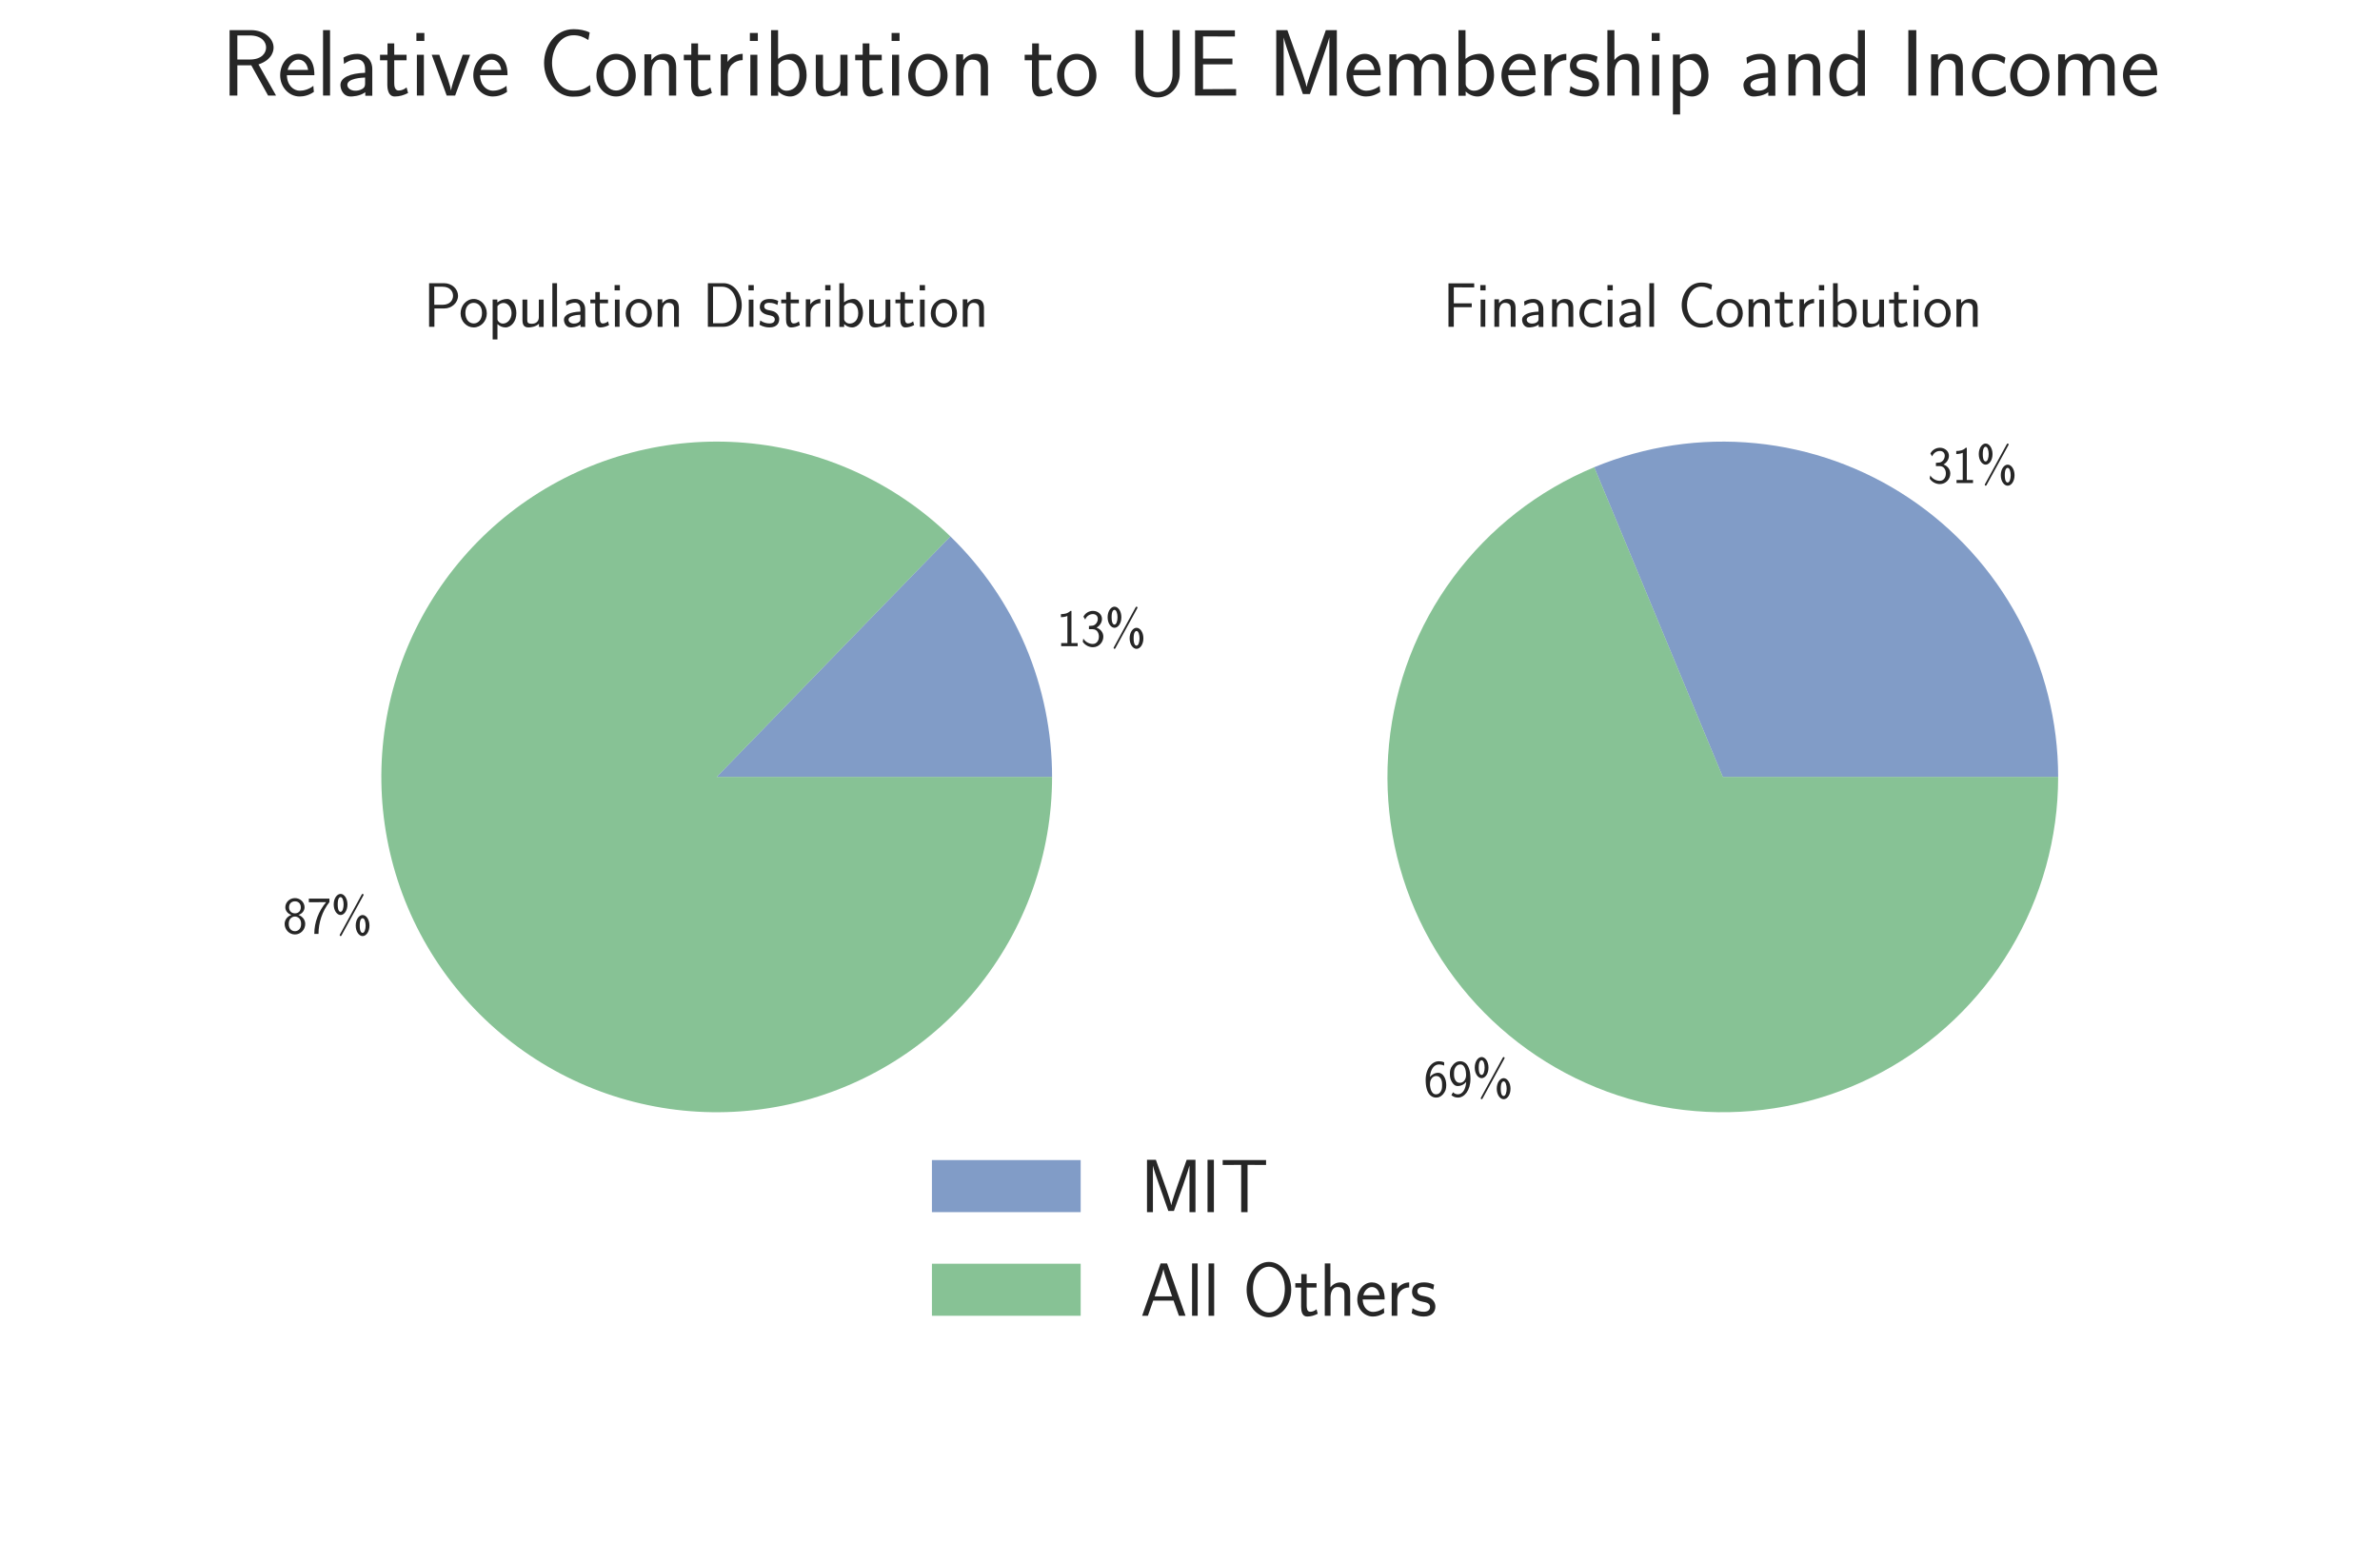 <?xml version="1.0" encoding="utf-8" standalone="no"?>
<!DOCTYPE svg PUBLIC "-//W3C//DTD SVG 1.1//EN"
  "http://www.w3.org/Graphics/SVG/1.1/DTD/svg11.dtd">
<svg height="302.4pt" version="1.1" viewBox="0 0 460.8 302.4" width="460.8pt" xmlns="http://www.w3.org/2000/svg" xmlns:xlink="http://www.w3.org/1999/xlink">
 <defs>
  <style type="text/css">*{stroke-linecap:butt;stroke-linejoin:round;}</style>
 </defs>
 <g id="figure_1">
  <g id="patch_1">
   <path d="M 0 302.4 
L 460.8 302.4 
L 460.8 0 
L 0 0 
z
" style="fill:#ffffff;"/>
  </g>
  <g id="axes_1">
   <g id="matplotlib.axis_1"/>
   <g id="matplotlib.axis_2"/>
   <g id="patch_2">
    <path d="M 203.695 150.444 
C 203.695 141.759 201.952 133.161 198.57 125.162 
C 195.189 117.162 190.236 109.922 184.006 103.87 
L 138.764 150.444 
L 203.695 150.444 
z
" style="fill:#4c72b0;opacity:0.7;"/>
   </g>
   <g id="patch_3">
    <path d="M 184.006 103.87 
C 178.673 98.689 172.489 94.463 165.725 91.375 
C 158.961 88.288 151.716 86.385 144.308 85.75 
C 136.899 85.115 129.437 85.758 122.246 87.649 
C 115.055 89.541 108.242 92.653 102.105 96.851 
C 95.968 101.049 90.597 106.27 86.228 112.286 
C 81.858 118.303 78.554 125.025 76.46 132.159 
C 74.367 139.294 73.514 146.735 73.939 154.159 
C 74.364 161.582 76.062 168.877 78.957 175.726 
C 81.852 182.575 85.902 188.876 90.931 194.353 
C 95.959 199.831 101.891 204.404 108.467 207.874 
C 115.044 211.343 122.167 213.657 129.527 214.715 
C 136.887 215.772 144.374 215.558 151.662 214.081 
C 158.949 212.604 165.929 209.886 172.296 206.046 
C 178.663 202.206 184.324 197.301 189.03 191.545 
C 193.737 185.788 197.42 179.266 199.919 172.263 
C 202.417 165.26 203.695 157.88 203.695 150.444 
L 138.764 150.444 
L 184.006 103.87 
z
" style="fill:#55a868;opacity:0.7;"/>
   </g>
   <g id="text_1">
    <!-- 13\% -->
    <g style="fill:#262626;" transform="translate(204.551 125.124)scale(0.1 -0.1)">
     <defs>
      <path d="M 1818 4288 
L 1696 4288 
C 1350 3949 947 3902 538 3891 
L 538 3520 
C 723 3526 1024 3539 1325 3673 
L 1325 371 
L 570 371 
L 570 0 
L 2573 0 
L 2573 371 
L 1818 371 
L 1818 4288 
z
" id="CMSS17-31" transform="scale(0.016)"/>
      <path d="M 1005 2060 
L 1440 2060 
C 2042 2060 2214 1532 2214 1164 
C 2214 662 1933 268 1472 268 
C 1114 268 608 449 320 926 
C 275 700 275 687 250 533 
C 550 89 1037 -128 1485 -128 
C 2214 -128 2752 481 2752 1158 
C 2752 1667 2400 2092 1920 2252 
C 2304 2463 2586 2860 2586 3321 
C 2586 3859 2093 4288 1491 4288 
C 941 4288 512 3948 333 3583 
C 378 3519 493 3334 550 3238 
C 691 3615 1056 3897 1485 3897 
C 1843 3897 2080 3660 2080 3321 
C 2080 2969 1856 2585 1478 2496 
C 1453 2496 1056 2457 1005 2451 
L 1005 2060 
z
" id="CMSS17-33" transform="scale(0.016)"/>
      <path d="M 3923 4582 
C 3962 4646 3962 4678 3962 4684 
C 3962 4755 3904 4800 3853 4800 
C 3782 4800 3750 4748 3718 4684 
L 1101 -109 
C 1088 -135 1062 -173 1062 -212 
C 1062 -282 1120 -327 1178 -327 
C 1235 -327 1248 -301 1299 -212 
L 3923 4582 
z
M 4678 953 
C 4678 1690 4282 2233 3846 2233 
C 3418 2233 3008 1703 3008 953 
C 3008 203 3418 -327 3846 -327 
C 4288 -327 4678 216 4678 953 
z
M 3846 64 
C 3712 64 3494 184 3494 953 
C 3494 1716 3712 1843 3846 1843 
C 4083 1843 4211 1379 4211 953 
C 4211 527 4083 64 3846 64 
z
M 2003 3516 
C 2003 4256 1606 4800 1171 4800 
C 742 4800 333 4269 333 3516 
C 333 2764 742 2233 1171 2233 
C 1613 2233 2003 2777 2003 3516 
z
M 1171 2624 
C 1037 2624 819 2745 819 3516 
C 819 4282 1037 4409 1171 4409 
C 1408 4409 1536 3944 1536 3516 
C 1536 3089 1408 2624 1171 2624 
z
" id="CMSS17-25" transform="scale(0.016)"/>
     </defs>
     <use transform="scale(0.996)" xlink:href="#CMSS17-31"/>
     <use transform="translate(46.844 0)scale(0.996)" xlink:href="#CMSS17-33"/>
     <use transform="translate(93.687 0)scale(0.996)" xlink:href="#CMSS17-25"/>
    </g>
   </g>
   <g id="text_2">
    <!-- 87\% -->
    <g style="fill:#262626;" transform="translate(54.711 180.745)scale(0.1 -0.1)">
     <defs>
      <path d="M 1933 2246 
C 2419 2406 2669 2793 2669 3174 
C 2669 3774 2157 4288 1504 4288 
C 826 4288 333 3755 333 3174 
C 333 2799 576 2412 1069 2246 
C 442 2003 250 1516 250 1152 
C 250 448 819 -128 1498 -128 
C 2202 -128 2752 460 2752 1152 
C 2752 1574 2502 2022 1933 2246 
z
M 1504 2438 
C 1075 2438 787 2728 787 3167 
C 787 3613 1075 3897 1504 3897 
C 1901 3897 2214 3639 2214 3167 
C 2214 2703 1907 2438 1504 2438 
z
M 1504 268 
C 1139 268 749 518 749 1158 
C 749 1817 1184 2048 1498 2048 
C 1843 2048 2253 1804 2253 1158 
C 2253 492 1830 268 1504 268 
z
" id="CMSS17-38" transform="scale(0.016)"/>
      <path d="M 1389 3788 
C 1466 3788 1542 3795 1619 3795 
L 2355 3795 
C 1440 2715 915 1350 915 -64 
L 1427 -64 
C 1427 1305 1875 2695 2752 3807 
L 2752 4224 
L 250 4224 
L 250 3788 
L 1389 3788 
z
" id="CMSS17-37" transform="scale(0.016)"/>
     </defs>
     <use transform="scale(0.996)" xlink:href="#CMSS17-38"/>
     <use transform="translate(46.844 0)scale(0.996)" xlink:href="#CMSS17-37"/>
     <use transform="translate(93.687 0)scale(0.996)" xlink:href="#CMSS17-25"/>
    </g>
   </g>
   <g id="text_3">
    <!-- Population Distribution -->
    <g style="fill:#262626;" transform="translate(81.989 63.28)scale(0.12 -0.12)">
     <defs>
      <path d="M 2106 1856 
C 2874 1856 3501 2447 3501 3139 
C 3501 3818 2899 4416 2067 4416 
L 570 4416 
L 570 0 
L 1107 0 
L 1107 1856 
L 2106 1856 
z
M 1926 4057 
C 2669 4057 2995 3598 2995 3139 
C 2995 2711 2694 2227 1926 2227 
L 1094 2227 
L 1094 4057 
L 1926 4057 
z
" id="CMSS17-50" transform="scale(0.016)"/>
      <path d="M 2829 1356 
C 2829 2175 2221 2816 1504 2816 
C 768 2816 173 2156 173 1356 
C 173 544 787 -64 1498 -64 
C 2227 -64 2829 563 2829 1356 
z
M 1504 339 
C 1050 339 659 710 659 1407 
C 659 2150 1114 2425 1498 2425 
C 1914 2425 2342 2124 2342 1407 
C 2342 684 1926 339 1504 339 
z
" id="CMSS17-6f" transform="scale(0.016)"/>
      <path d="M 966 275 
C 1178 70 1466 -64 1773 -64 
C 2368 -64 2880 553 2880 1382 
C 2880 2147 2496 2816 1946 2816 
C 1626 2816 1242 2700 954 2470 
L 954 2764 
L 480 2764 
L 480 -1280 
L 966 -1280 
L 966 275 
z
M 966 2088 
C 1018 2166 1235 2412 1587 2412 
C 2035 2412 2394 1946 2394 1382 
C 2394 741 1958 326 1530 326 
C 1402 326 1267 358 1139 468 
C 966 624 966 721 966 812 
L 966 2088 
z
" id="CMSS17-70" transform="scale(0.016)"/>
      <path d="M 2618 2752 
L 2131 2752 
L 2131 976 
C 2131 500 1786 307 1421 307 
C 998 307 960 448 960 712 
L 960 2752 
L 474 2752 
L 474 680 
C 474 179 646 -64 1088 -64 
C 1306 -64 1798 -13 2144 307 
L 2144 -13 
L 2618 -13 
L 2618 2752 
z
" id="CMSS17-75" transform="scale(0.016)"/>
      <path d="M 947 4416 
L 474 4416 
L 474 0 
L 947 0 
L 947 4416 
z
" id="CMSS17-6c" transform="scale(0.016)"/>
      <path d="M 2406 1789 
C 2406 2399 1978 2816 1402 2816 
C 1120 2816 813 2764 461 2559 
L 499 2133 
C 659 2250 934 2438 1395 2438 
C 1722 2438 1920 2185 1920 1782 
L 1920 1536 
C 896 1504 256 1209 256 711 
C 256 452 416 -64 947 -64 
C 1043 -64 1562 -52 1933 224 
L 1933 -13 
L 2406 -13 
L 2406 1789 
z
M 1920 824 
C 1920 711 1920 559 1728 446 
C 1562 339 1350 326 1261 326 
C 941 326 723 503 723 723 
C 723 1165 1722 1209 1920 1216 
L 1920 824 
z
" id="CMSS17-61" transform="scale(0.016)"/>
      <path d="M 1069 2380 
L 1901 2380 
L 1901 2752 
L 1069 2752 
L 1069 3520 
L 614 3520 
L 614 2752 
L 109 2752 
L 109 2380 
L 602 2380 
L 602 751 
C 602 384 685 -64 1107 -64 
C 1427 -64 1722 25 2003 172 
L 1901 551 
C 1747 416 1562 339 1363 339 
C 1082 339 1069 699 1069 860 
L 1069 2380 
z
" id="CMSS17-74" transform="scale(0.016)"/>
      <path d="M 979 4224 
L 442 4224 
L 442 3686 
L 979 3686 
L 979 4224 
z
M 947 2752 
L 474 2752 
L 474 0 
L 947 0 
L 947 2752 
z
" id="CMSS17-69" transform="scale(0.016)"/>
      <path d="M 2618 1878 
C 2618 2283 2522 2816 1798 2816 
C 1389 2816 1120 2604 941 2386 
L 941 2783 
L 474 2783 
L 474 0 
L 960 0 
L 960 1556 
C 960 1962 1114 2425 1549 2425 
C 2112 2425 2131 2045 2131 1826 
L 2131 0 
L 2618 0 
L 2618 1878 
z
" id="CMSS17-6e" transform="scale(0.016)"/>
      <path d="M 570 4416 
L 570 0 
L 2144 0 
C 3194 0 4000 981 4000 2169 
C 4000 3396 3194 4416 2144 4416 
L 570 4416 
z
M 1094 358 
L 1094 4057 
L 2003 4057 
C 2861 4057 3475 3275 3475 2169 
C 3475 1108 2867 358 2003 358 
L 1094 358 
z
" id="CMSS17-44" transform="scale(0.016)"/>
      <path d="M 2061 2623 
C 1683 2803 1389 2816 1197 2816 
C 742 2816 198 2655 198 2009 
C 198 1363 902 1222 1094 1183 
C 1389 1126 1715 1062 1715 742 
C 1715 339 1254 339 1171 339 
C 915 339 563 409 243 639 
L 166 211 
C 531 0 883 -64 1178 -64 
C 1965 -64 2163 416 2163 780 
C 2163 1094 1984 1305 1862 1401 
C 1651 1567 1574 1587 1050 1695 
C 960 1708 646 1779 646 2067 
C 646 2431 1050 2431 1139 2431 
C 1555 2431 1811 2303 1984 2207 
L 2061 2623 
z
" id="CMSS17-73" transform="scale(0.016)"/>
      <path d="M 954 1369 
C 954 1974 1395 2379 1958 2392 
L 1958 2816 
C 1549 2809 1165 2604 934 2270 
L 934 2783 
L 480 2783 
L 480 0 
L 954 0 
L 954 1369 
z
" id="CMSS17-72" transform="scale(0.016)"/>
      <path d="M 954 4416 
L 480 4416 
L 480 -13 
L 966 -13 
L 966 275 
C 1210 38 1504 -64 1766 -64 
C 2381 -64 2880 559 2880 1382 
C 2880 2133 2496 2816 1926 2816 
C 1523 2816 1165 2649 954 2476 
L 954 4416 
z
M 966 2095 
C 1107 2276 1306 2425 1587 2425 
C 1965 2425 2394 2146 2394 1382 
C 2394 566 1882 326 1530 326 
C 1402 326 1267 358 1139 468 
C 966 624 966 721 966 812 
L 966 2095 
z
" id="CMSS17-62" transform="scale(0.016)"/>
     </defs>
     <use transform="scale(0.996)" xlink:href="#CMSS17-50"/>
     <use transform="translate(57.133 0)scale(0.996)" xlink:href="#CMSS17-6f"/>
     <use transform="translate(103.977 0)scale(0.996)" xlink:href="#CMSS17-70"/>
     <use transform="translate(152.182 0)scale(0.996)" xlink:href="#CMSS17-75"/>
     <use transform="translate(200.387 0)scale(0.996)" xlink:href="#CMSS17-6c"/>
     <use transform="translate(222.567 0)scale(0.996)" xlink:href="#CMSS17-61"/>
     <use transform="translate(267.489 0)scale(0.996)" xlink:href="#CMSS17-74"/>
     <use transform="translate(301.321 0)scale(0.996)" xlink:href="#CMSS17-69"/>
     <use transform="translate(323.502 0)scale(0.996)" xlink:href="#CMSS17-6f"/>
     <use transform="translate(370.345 0)scale(0.996)" xlink:href="#CMSS17-6e"/>
     <use transform="translate(449.779 0)scale(0.996)" xlink:href="#CMSS17-44"/>
     <use transform="translate(517.322 0)scale(0.996)" xlink:href="#CMSS17-69"/>
     <use transform="translate(539.503 0)scale(0.996)" xlink:href="#CMSS17-73"/>
     <use transform="translate(575.416 0)scale(0.996)" xlink:href="#CMSS17-74"/>
     <use transform="translate(609.248 0)scale(0.996)" xlink:href="#CMSS17-72"/>
     <use transform="translate(641.158 0)scale(0.996)" xlink:href="#CMSS17-69"/>
     <use transform="translate(663.338 0)scale(0.996)" xlink:href="#CMSS17-62"/>
     <use transform="translate(711.543 0)scale(0.996)" xlink:href="#CMSS17-75"/>
     <use transform="translate(759.748 0)scale(0.996)" xlink:href="#CMSS17-74"/>
     <use transform="translate(793.58 0)scale(0.996)" xlink:href="#CMSS17-69"/>
     <use transform="translate(815.761 0)scale(0.996)" xlink:href="#CMSS17-6f"/>
     <use transform="translate(862.604 0)scale(0.996)" xlink:href="#CMSS17-6e"/>
    </g>
   </g>
  </g>
  <g id="axes_2">
   <g id="matplotlib.axis_3"/>
   <g id="matplotlib.axis_4"/>
   <g id="patch_4">
    <path d="M 398.487 150.444 
C 398.487 139.763 395.852 129.245 390.815 119.826 
C 385.779 110.407 378.495 102.375 369.612 96.444 
C 360.729 90.513 350.519 86.864 339.888 85.823 
C 329.258 84.781 318.534 86.378 308.668 90.472 
L 333.556 150.444 
L 398.487 150.444 
z
" style="fill:#4c72b0;opacity:0.7;"/>
   </g>
   <g id="patch_5">
    <path d="M 308.668 90.472 
C 297.811 94.978 288.378 102.349 281.381 111.795 
C 274.384 121.241 270.081 132.413 268.935 144.112 
C 267.789 155.811 269.841 167.605 274.871 178.23 
C 279.902 188.855 287.724 197.916 297.501 204.444 
C 307.277 210.972 318.645 214.724 330.387 215.297 
C 342.128 215.871 353.808 213.246 364.174 207.703 
C 374.541 202.16 383.21 193.904 389.252 183.821 
C 395.295 173.737 398.487 162.199 398.487 150.444 
L 333.556 150.444 
L 308.668 90.472 
z
" style="fill:#55a868;opacity:0.7;"/>
   </g>
   <g id="text_4">
    <!-- 31\% -->
    <g style="fill:#262626;" transform="translate(373.218 93.535)scale(0.1 -0.1)">
     <use transform="scale(0.996)" xlink:href="#CMSS17-33"/>
     <use transform="translate(46.844 0)scale(0.996)" xlink:href="#CMSS17-31"/>
     <use transform="translate(93.687 0)scale(0.996)" xlink:href="#CMSS17-25"/>
    </g>
   </g>
   <g id="text_5">
    <!-- 69\% -->
    <g style="fill:#262626;" transform="translate(275.63 212.335)scale(0.1 -0.1)">
     <defs>
      <path d="M 2496 4159 
C 2227 4268 2035 4288 1856 4288 
C 1024 4288 250 3408 250 2023 
C 250 268 986 -128 1510 -128 
C 1798 -128 2086 -39 2362 281 
C 2643 619 2752 900 2752 1392 
C 2752 2183 2362 2886 1779 2886 
C 1357 2886 992 2662 768 2381 
C 832 3290 1254 3897 1862 3897 
C 2029 3897 2246 3871 2496 3760 
L 2496 4159 
z
M 774 1372 
C 774 1423 774 1455 781 1551 
C 781 2049 1069 2496 1536 2496 
C 1837 2496 1990 2336 2106 2138 
C 2240 1889 2246 1653 2246 1392 
C 2246 1143 2246 894 2099 638 
C 1978 441 1818 268 1510 268 
C 902 268 800 1117 774 1372 
z
" id="CMSS17-36" transform="scale(0.016)"/>
      <path d="M 435 172 
C 614 19 845 -128 1235 -128 
C 2010 -128 2752 738 2752 2136 
C 2752 3987 1952 4288 1523 4288 
C 1094 4288 819 4095 582 3789 
C 301 3438 250 3125 250 2761 
C 250 2327 326 2059 506 1753 
C 749 1356 973 1273 1222 1273 
C 1600 1273 1978 1459 2234 1778 
C 2189 908 1798 268 1235 268 
C 1005 268 819 340 634 516 
L 435 172 
z
M 2214 2774 
C 2221 2729 2221 2646 2221 2621 
C 2221 2085 1914 1664 1466 1664 
C 1171 1664 1018 1817 902 2015 
C 762 2263 755 2506 755 2761 
C 755 3010 755 3284 934 3559 
C 1069 3757 1235 3897 1523 3897 
C 2112 3897 2208 3036 2214 2774 
z
" id="CMSS17-39" transform="scale(0.016)"/>
     </defs>
     <use transform="scale(0.996)" xlink:href="#CMSS17-36"/>
     <use transform="translate(46.844 0)scale(0.996)" xlink:href="#CMSS17-39"/>
     <use transform="translate(93.687 0)scale(0.996)" xlink:href="#CMSS17-25"/>
    </g>
   </g>
   <g id="text_6">
    <!-- Financial Contribution -->
    <g style="fill:#262626;" transform="translate(279.368 63.28)scale(0.12 -0.12)">
     <defs>
      <path d="M 2918 1984 
L 2918 2374 
L 1101 2374 
L 1101 3993 
L 1882 3993 
C 1958 3993 2035 3987 2112 3987 
L 3168 3987 
L 3168 4403 
L 563 4403 
L 563 0 
L 1101 0 
L 1101 1984 
L 2918 1984 
z
" id="CMSS17-46" transform="scale(0.016)"/>
      <path d="M 2464 2540 
C 2464 2585 2170 2713 2093 2739 
C 1882 2816 1613 2816 1542 2816 
C 710 2816 211 2092 211 1363 
C 211 595 768 -64 1517 -64 
C 1946 -64 2253 76 2502 243 
L 2464 665 
C 2189 454 1869 339 1523 339 
C 1024 339 698 774 698 1369 
C 698 1830 909 2412 1549 2412 
C 1901 2412 2099 2342 2394 2143 
L 2464 2540 
z
" id="CMSS17-63" transform="scale(0.016)"/>
      <path d="M 3501 705 
C 3072 416 2874 332 2355 332 
C 1459 332 934 1304 934 2191 
C 934 3137 1472 4070 2381 4070 
C 2790 4070 3059 3954 3386 3748 
L 3475 4255 
C 3168 4409 2778 4480 2387 4480 
C 1158 4480 397 3343 397 2191 
C 397 924 1299 -77 2323 -77 
C 2874 -77 3066 -32 3539 268 
L 3501 705 
z
" id="CMSS17-43" transform="scale(0.016)"/>
     </defs>
     <use transform="scale(0.996)" xlink:href="#CMSS17-46"/>
     <use transform="translate(53.29 0)scale(0.996)" xlink:href="#CMSS17-69"/>
     <use transform="translate(75.47 0)scale(0.996)" xlink:href="#CMSS17-6e"/>
     <use transform="translate(123.675 0)scale(0.996)" xlink:href="#CMSS17-61"/>
     <use transform="translate(168.597 0)scale(0.996)" xlink:href="#CMSS17-6e"/>
     <use transform="translate(216.802 0)scale(0.996)" xlink:href="#CMSS17-63"/>
     <use transform="translate(258.441 0)scale(0.996)" xlink:href="#CMSS17-69"/>
     <use transform="translate(280.622 0)scale(0.996)" xlink:href="#CMSS17-61"/>
     <use transform="translate(325.544 0)scale(0.996)" xlink:href="#CMSS17-6c"/>
     <use transform="translate(378.953 0)scale(0.996)" xlink:href="#CMSS17-43"/>
     <use transform="translate(438.809 0)scale(0.996)" xlink:href="#CMSS17-6f"/>
     <use transform="translate(485.653 0)scale(0.996)" xlink:href="#CMSS17-6e"/>
     <use transform="translate(533.858 0)scale(0.996)" xlink:href="#CMSS17-74"/>
     <use transform="translate(567.689 0)scale(0.996)" xlink:href="#CMSS17-72"/>
     <use transform="translate(599.599 0)scale(0.996)" xlink:href="#CMSS17-69"/>
     <use transform="translate(621.78 0)scale(0.996)" xlink:href="#CMSS17-62"/>
     <use transform="translate(669.985 0)scale(0.996)" xlink:href="#CMSS17-75"/>
     <use transform="translate(718.19 0)scale(0.996)" xlink:href="#CMSS17-74"/>
     <use transform="translate(752.021 0)scale(0.996)" xlink:href="#CMSS17-69"/>
     <use transform="translate(774.202 0)scale(0.996)" xlink:href="#CMSS17-6f"/>
     <use transform="translate(821.046 0)scale(0.996)" xlink:href="#CMSS17-6e"/>
    </g>
   </g>
  </g>
  <g id="text_7">
   <!-- Relative Contribution to UE Membership and Income -->
   <g style="fill:#262626;" transform="translate(42.816 18.501)scale(0.18 -0.18)">
    <defs>
     <path d="M 2522 2099 
L 2534 2105 
C 3533 2450 3539 3125 3539 3244 
C 3539 3838 2925 4416 2003 4416 
L 570 4416 
L 570 0 
L 1094 0 
L 1094 2041 
L 2035 2041 
L 3168 0 
L 3706 0 
L 2522 2099 
z
M 1094 2432 
L 1094 4057 
L 1933 4057 
C 2746 4057 3034 3607 3034 3244 
C 3034 2907 2778 2432 1933 2432 
L 1094 2432 
z
" id="CMSS17-52" transform="scale(0.016)"/>
     <path d="M 2502 1375 
C 2502 1587 2490 2001 2285 2347 
C 2061 2713 1696 2816 1421 2816 
C 755 2816 192 2184 192 1363 
C 192 579 774 -64 1510 -64 
C 1798 -64 2150 19 2470 249 
C 2470 275 2458 414 2451 421 
C 2451 433 2432 629 2432 655 
C 2125 408 1773 326 1517 326 
C 1107 326 666 667 646 1375 
L 2502 1375 
z
M 698 1728 
C 781 2086 1062 2425 1421 2425 
C 1517 2425 1965 2412 2080 1728 
L 698 1728 
z
" id="CMSS17-65" transform="scale(0.016)"/>
     <path d="M 2675 2752 
L 2176 2752 
L 1747 1555 
C 1613 1164 1421 627 1389 352 
L 1382 352 
C 1370 467 1318 633 1286 748 
C 1248 889 1197 1056 1158 1171 
L 595 2752 
L 83 2752 
L 1094 0 
L 1664 0 
L 2675 2752 
z
" id="CMSS17-76" transform="scale(0.016)"/>
     <path d="M 3552 4416 
L 3066 4416 
L 3066 1459 
C 3066 608 2547 230 2074 230 
C 1587 230 1101 627 1101 1452 
L 1101 4416 
L 563 4416 
L 563 1465 
C 563 544 1274 -128 2067 -128 
C 2861 -128 3552 544 3552 1465 
L 3552 4416 
z
" id="CMSS17-55" transform="scale(0.016)"/>
     <path d="M 1958 435 
C 1446 435 1216 435 1101 428 
L 1101 2105 
L 3085 2105 
L 3085 2496 
L 1101 2496 
L 1101 3993 
L 1926 3993 
C 2003 3993 2080 3987 2157 3987 
L 3251 3987 
L 3251 4403 
L 563 4403 
L 563 0 
L 3334 0 
L 3334 441 
L 1958 435 
z
" id="CMSS17-45" transform="scale(0.016)"/>
     <path d="M 3194 2373 
L 2886 1476 
C 2835 1311 2662 795 2624 592 
L 2618 592 
C 2598 719 2560 853 2458 1177 
C 2400 1368 2336 1565 2272 1743 
L 1325 4416 
L 576 4416 
L 576 0 
L 1075 0 
L 1075 3899 
L 1082 3899 
C 1082 3893 1139 3613 1530 2500 
L 2374 102 
L 2848 102 
L 3610 2233 
C 3661 2379 3821 2843 3891 3066 
C 3955 3257 4115 3728 4154 3912 
L 4160 3912 
L 4160 0 
L 4666 0 
L 4666 4416 
L 3923 4416 
L 3194 2373 
z
" id="CMSS17-4d" transform="scale(0.016)"/>
     <path d="M 4288 1878 
C 4288 2309 4179 2816 3462 2816 
C 2982 2816 2694 2515 2566 2328 
C 2451 2668 2182 2816 1798 2816 
C 1363 2816 1088 2566 941 2386 
L 941 2783 
L 474 2783 
L 474 0 
L 960 0 
L 960 1556 
C 960 1936 1101 2425 1555 2425 
C 2138 2425 2138 2013 2138 1826 
L 2138 0 
L 2624 0 
L 2624 1556 
C 2624 1936 2765 2425 3219 2425 
C 3802 2425 3802 2013 3802 1826 
L 3802 0 
L 4288 0 
L 4288 1878 
z
" id="CMSS17-6d" transform="scale(0.016)"/>
     <path d="M 2618 1878 
C 2618 2283 2522 2816 1798 2816 
C 1395 2816 1133 2617 947 2399 
L 947 4416 
L 474 4416 
L 474 0 
L 960 0 
L 960 1556 
C 960 1962 1114 2425 1549 2425 
C 2112 2425 2131 2045 2131 1826 
L 2131 0 
L 2618 0 
L 2618 1878 
z
" id="CMSS17-68" transform="scale(0.016)"/>
     <path d="M 2611 4416 
L 2138 4416 
L 2138 2495 
C 1939 2662 1613 2816 1254 2816 
C 672 2816 211 2179 211 1375 
C 211 572 666 -64 1235 -64 
C 1677 -64 1971 172 2125 307 
L 2125 -13 
L 2611 -13 
L 2611 4416 
z
M 2125 851 
C 2125 760 2125 663 1926 488 
C 1798 378 1645 326 1498 326 
C 1152 326 698 585 698 1369 
C 698 2185 1210 2425 1562 2425 
C 1798 2425 1990 2308 2125 2114 
L 2125 851 
z
" id="CMSS17-64" transform="scale(0.016)"/>
     <path d="M 1094 4416 
L 557 4416 
L 557 0 
L 1094 0 
L 1094 4416 
z
" id="CMSS17-49" transform="scale(0.016)"/>
    </defs>
    <use transform="scale(0.996)" xlink:href="#CMSS17-52"/>
    <use transform="translate(60.416 0)scale(0.996)" xlink:href="#CMSS17-65"/>
    <use transform="translate(102.055 0)scale(0.996)" xlink:href="#CMSS17-6c"/>
    <use transform="translate(124.236 0)scale(0.996)" xlink:href="#CMSS17-61"/>
    <use transform="translate(169.158 0)scale(0.996)" xlink:href="#CMSS17-74"/>
    <use transform="translate(202.989 0)scale(0.996)" xlink:href="#CMSS17-69"/>
    <use transform="translate(225.17 0)scale(0.996)" xlink:href="#CMSS17-76"/>
    <use transform="translate(268.17 0)scale(0.996)" xlink:href="#CMSS17-65"/>
    <use transform="translate(341.038 0)scale(0.996)" xlink:href="#CMSS17-43"/>
    <use transform="translate(400.894 0)scale(0.996)" xlink:href="#CMSS17-6f"/>
    <use transform="translate(447.737 0)scale(0.996)" xlink:href="#CMSS17-6e"/>
    <use transform="translate(495.942 0)scale(0.996)" xlink:href="#CMSS17-74"/>
    <use transform="translate(529.774 0)scale(0.996)" xlink:href="#CMSS17-72"/>
    <use transform="translate(561.684 0)scale(0.996)" xlink:href="#CMSS17-69"/>
    <use transform="translate(583.864 0)scale(0.996)" xlink:href="#CMSS17-62"/>
    <use transform="translate(632.069 0)scale(0.996)" xlink:href="#CMSS17-75"/>
    <use transform="translate(680.274 0)scale(0.996)" xlink:href="#CMSS17-74"/>
    <use transform="translate(714.106 0)scale(0.996)" xlink:href="#CMSS17-69"/>
    <use transform="translate(736.287 0)scale(0.996)" xlink:href="#CMSS17-6f"/>
    <use transform="translate(783.13 0)scale(0.996)" xlink:href="#CMSS17-6e"/>
    <use transform="translate(862.564 0)scale(0.996)" xlink:href="#CMSS17-74"/>
    <use transform="translate(896.396 0)scale(0.996)" xlink:href="#CMSS17-6f"/>
    <use transform="translate(974.469 0)scale(0.996)" xlink:href="#CMSS17-55"/>
    <use transform="translate(1038.608 0)scale(0.996)" xlink:href="#CMSS17-45"/>
    <use transform="translate(1125.729 0)scale(0.996)" xlink:href="#CMSS17-4d"/>
    <use transform="translate(1207.405 0)scale(0.996)" xlink:href="#CMSS17-65"/>
    <use transform="translate(1249.044 0)scale(0.996)" xlink:href="#CMSS17-6d"/>
    <use transform="translate(1323.274 0)scale(0.996)" xlink:href="#CMSS17-62"/>
    <use transform="translate(1374.081 0)scale(0.996)" xlink:href="#CMSS17-65"/>
    <use transform="translate(1415.72 0)scale(0.996)" xlink:href="#CMSS17-72"/>
    <use transform="translate(1447.629 0)scale(0.996)" xlink:href="#CMSS17-73"/>
    <use transform="translate(1483.543 0)scale(0.996)" xlink:href="#CMSS17-68"/>
    <use transform="translate(1531.748 0)scale(0.996)" xlink:href="#CMSS17-69"/>
    <use transform="translate(1553.929 0)scale(0.996)" xlink:href="#CMSS17-70"/>
    <use transform="translate(1633.363 0)scale(0.996)" xlink:href="#CMSS17-61"/>
    <use transform="translate(1678.285 0)scale(0.996)" xlink:href="#CMSS17-6e"/>
    <use transform="translate(1726.49 0)scale(0.996)" xlink:href="#CMSS17-64"/>
    <use transform="translate(1805.924 0)scale(0.996)" xlink:href="#CMSS17-49"/>
    <use transform="translate(1831.708 0)scale(0.996)" xlink:href="#CMSS17-6e"/>
    <use transform="translate(1879.913 0)scale(0.996)" xlink:href="#CMSS17-63"/>
    <use transform="translate(1921.551 0)scale(0.996)" xlink:href="#CMSS17-6f"/>
    <use transform="translate(1968.395 0)scale(0.996)" xlink:href="#CMSS17-6d"/>
    <use transform="translate(2042.624 0)scale(0.996)" xlink:href="#CMSS17-65"/>
   </g>
  </g>
  <g id="legend_1">
   <g id="patch_6">
    <path d="M 180.433 234.72 
L 209.233 234.72 
L 209.233 224.64 
L 180.433 224.64 
z
" style="fill:#4c72b0;opacity:0.7;"/>
   </g>
   <g id="text_8">
    <!-- MIT -->
    <g style="fill:#262626;" transform="translate(220.753 234.72)scale(0.144 -0.144)">
     <defs>
      <path d="M 2317 3987 
L 2848 3987 
C 2925 3987 3002 3980 3078 3980 
L 3878 3980 
L 3878 4396 
L 218 4396 
L 218 3980 
L 1018 3980 
C 1094 3980 1171 3987 1248 3987 
L 1779 3987 
L 1779 0 
L 2317 0 
L 2317 3987 
z
" id="CMSS17-54" transform="scale(0.016)"/>
     </defs>
     <use transform="scale(0.996)" xlink:href="#CMSS17-4d"/>
     <use transform="translate(81.676 0)scale(0.996)" xlink:href="#CMSS17-49"/>
     <use transform="translate(107.46 0)scale(0.996)" xlink:href="#CMSS17-54"/>
    </g>
   </g>
   <g id="patch_7">
    <path d="M 180.433 254.79 
L 209.233 254.79 
L 209.233 244.71 
L 180.433 244.71 
z
" style="fill:#55a868;opacity:0.7;"/>
   </g>
   <g id="text_9">
    <!-- All Others -->
    <g style="fill:#262626;" transform="translate(220.753 254.79)scale(0.144 -0.144)">
     <defs>
      <path d="M 2272 4416 
L 1722 4416 
L 166 0 
L 653 0 
L 1101 1280 
L 2816 1280 
L 3270 0 
L 3827 0 
L 2272 4416 
z
M 2694 1638 
L 1222 1638 
C 1530 2530 1914 3638 1958 3924 
L 1965 3924 
C 2010 3663 2138 3281 2246 2956 
L 2694 1638 
z
" id="CMSS17-41" transform="scale(0.016)"/>
      <path d="M 4096 2201 
C 4096 3541 3219 4544 2214 4544 
C 1210 4544 333 3535 333 2201 
C 333 855 1222 -128 2214 -128 
C 3206 -128 4096 855 4096 2201 
z
M 2214 275 
C 1510 275 870 1067 870 2285 
C 870 3470 1549 4140 2214 4140 
C 2880 4140 3558 3470 3558 2285 
C 3558 1061 2912 275 2214 275 
z
" id="CMSS17-4f" transform="scale(0.016)"/>
     </defs>
     <use transform="scale(0.996)" xlink:href="#CMSS17-41"/>
     <use transform="translate(62.218 0)scale(0.996)" xlink:href="#CMSS17-6c"/>
     <use transform="translate(84.399 0)scale(0.996)" xlink:href="#CMSS17-6c"/>
     <use transform="translate(137.808 0)scale(0.996)" xlink:href="#CMSS17-4f"/>
     <use transform="translate(206.833 0)scale(0.996)" xlink:href="#CMSS17-74"/>
     <use transform="translate(240.664 0)scale(0.996)" xlink:href="#CMSS17-68"/>
     <use transform="translate(288.869 0)scale(0.996)" xlink:href="#CMSS17-65"/>
     <use transform="translate(330.508 0)scale(0.996)" xlink:href="#CMSS17-72"/>
     <use transform="translate(362.418 0)scale(0.996)" xlink:href="#CMSS17-73"/>
    </g>
   </g>
  </g>
 </g>
</svg>
